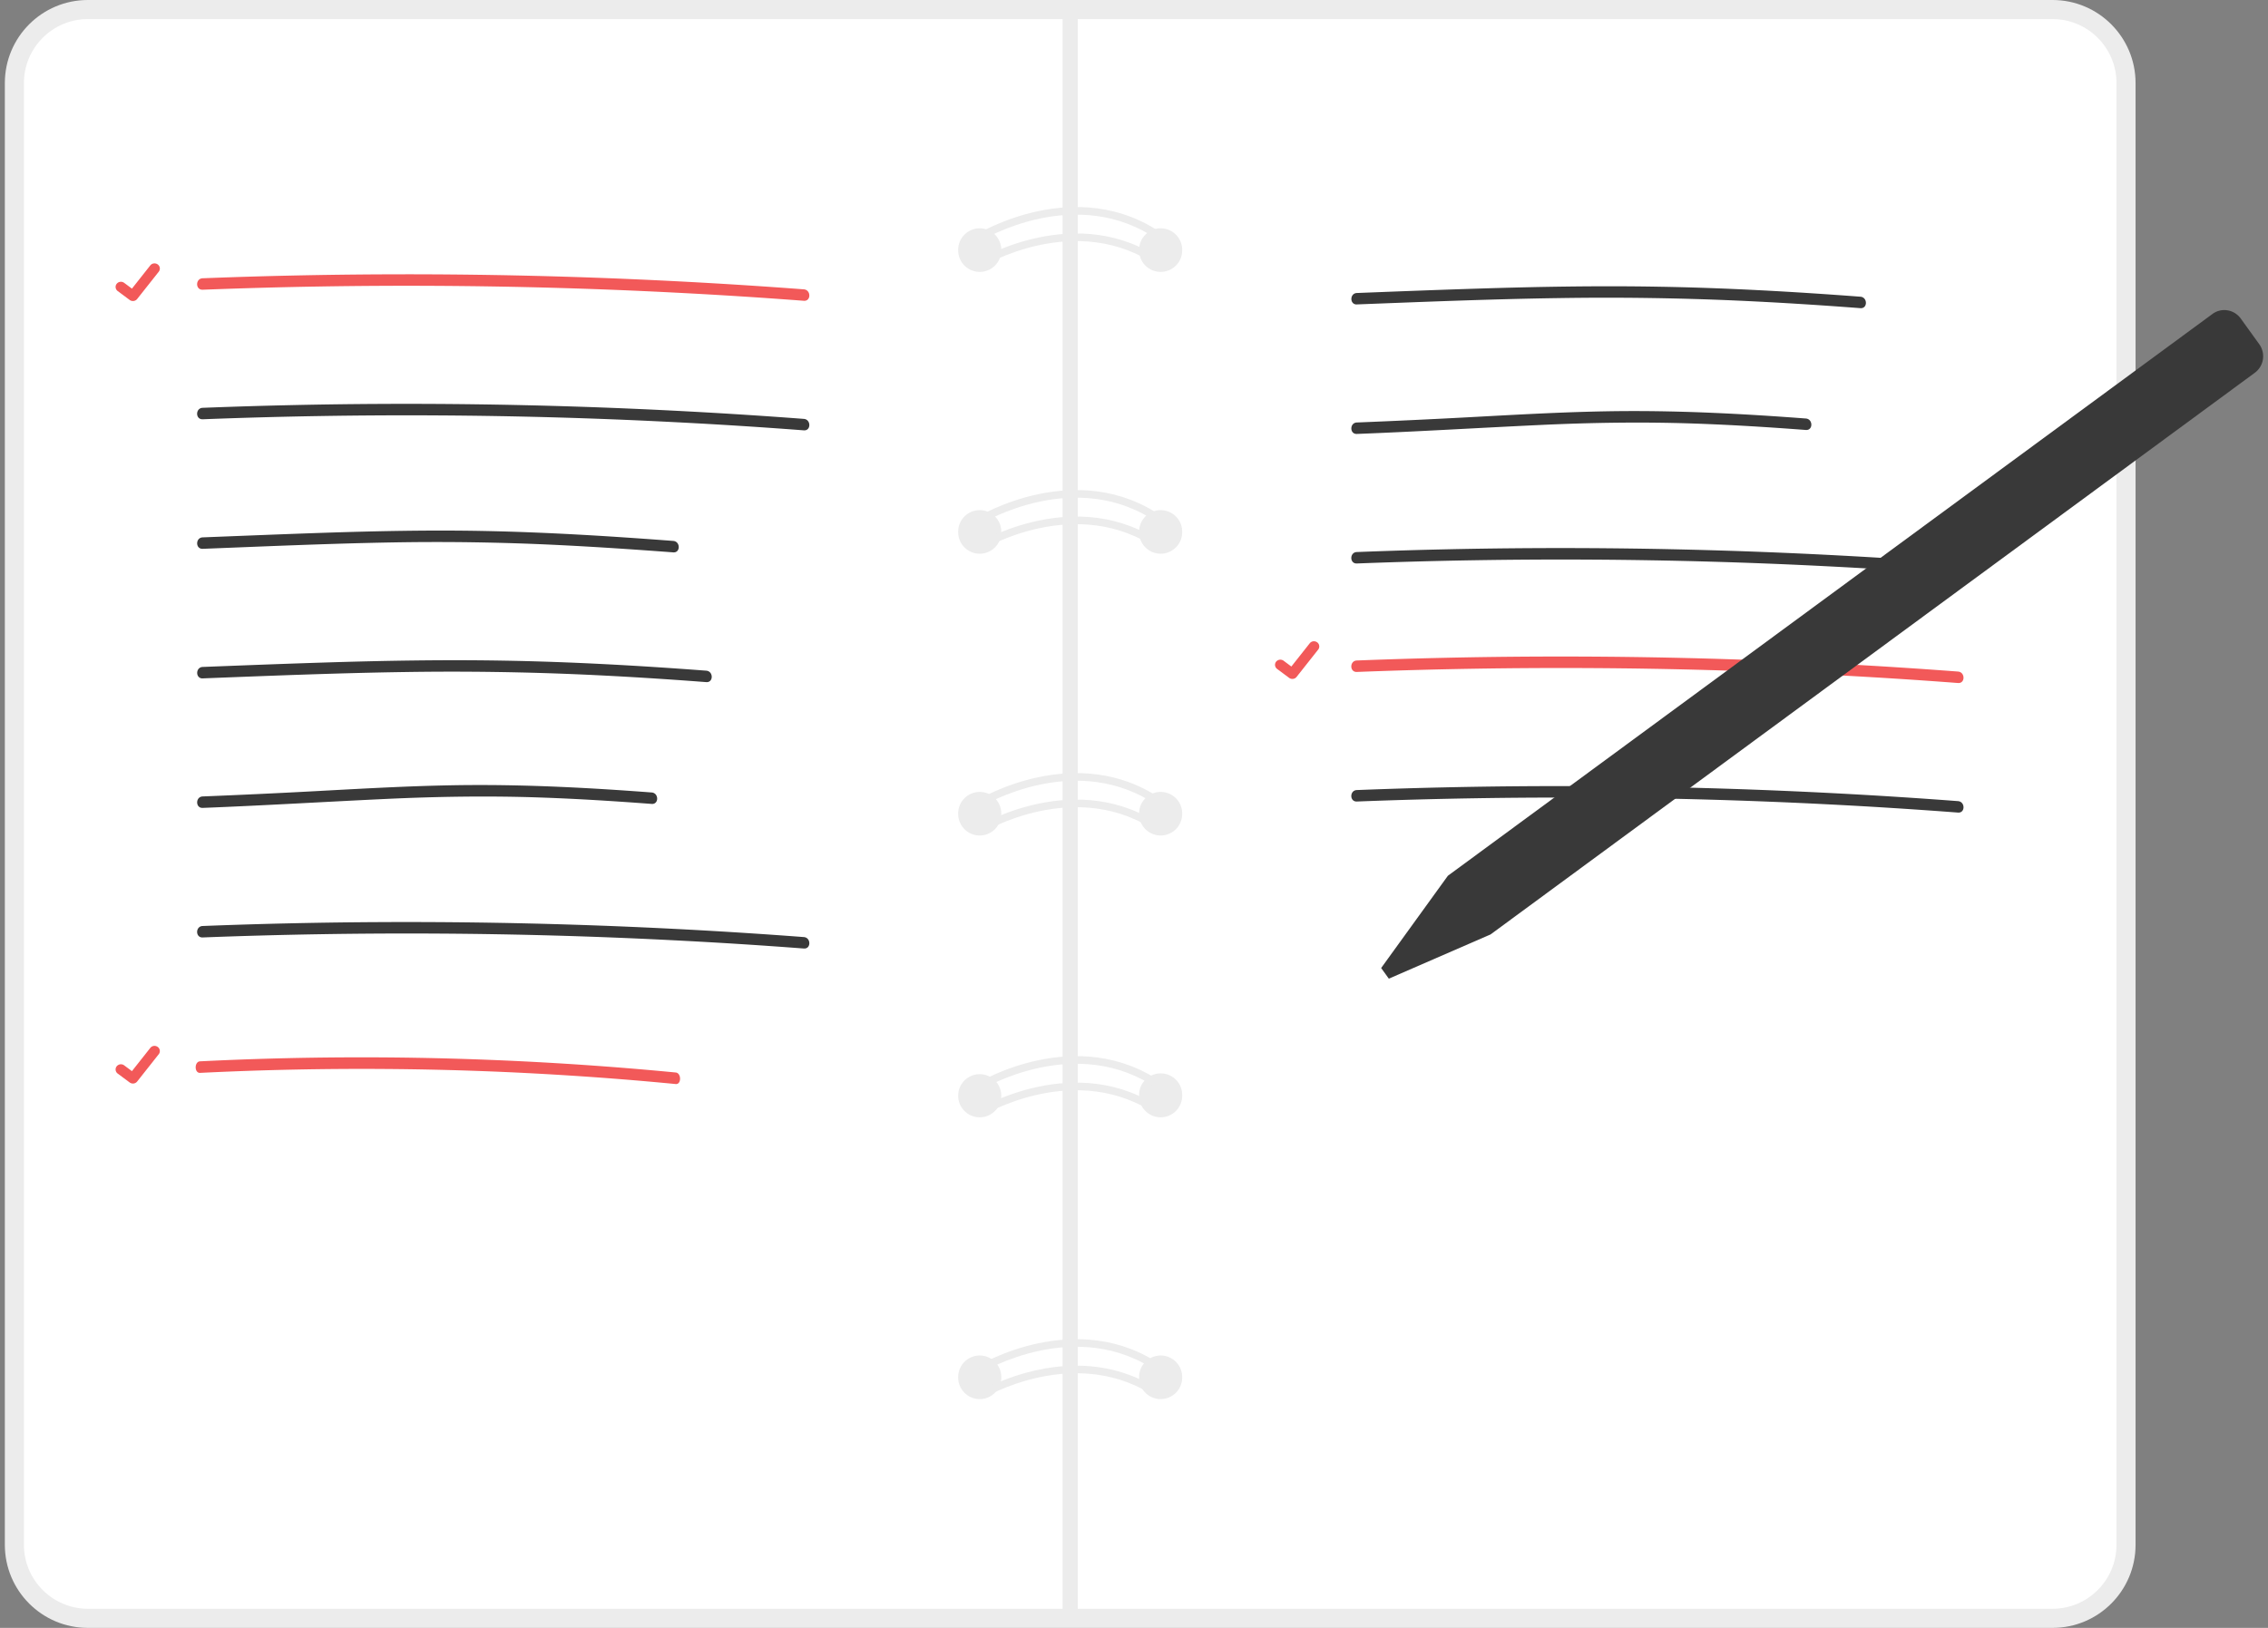 <svg xmlns="http://www.w3.org/2000/svg" width="234" height="168" fill="none">
  <rect width="100%" height="100%" fill="#808080" stroke="none"/>
  <path fill="#ECECEC"
    d="M211.774 0H9.063C4.333 0 .5 3.838.5 8.572v150.856C.5 164.162 4.334 168 9.063 168h202.711c4.729 0 8.562-3.838 8.562-8.572V8.572c0-4.734-3.833-8.572-8.562-8.572Z" />
  <path fill="#fff"
    d="M9.063 1.97c-3.636 0-6.595 2.962-6.595 6.602v150.852c0 3.64 2.959 6.602 6.595 6.602h202.711c3.636 0 6.595-2.962 6.595-6.602V8.572c0-3.64-2.959-6.602-6.595-6.602H9.063Z" />
  <path fill="#ECECEC"
    d="M111.199 1.004h-1.57V167.18h1.57V1.004ZM101.083 28.06a2.224 2.224 0 0 0 2.223-2.226 2.224 2.224 0 1 0-4.447 0c0 1.23.996 2.226 2.224 2.226ZM119.75 28.06a2.224 2.224 0 0 0 2.223-2.226 2.224 2.224 0 1 0-4.447 0c0 1.23.996 2.226 2.224 2.226ZM101.083 57.144a2.224 2.224 0 0 0 2.223-2.226 2.224 2.224 0 1 0-4.447 0c0 1.23.996 2.226 2.224 2.226ZM119.75 57.144a2.224 2.224 0 0 0 2.223-2.226 2.224 2.224 0 1 0-4.447 0c0 1.23.996 2.226 2.224 2.226ZM101.083 86.224a2.224 2.224 0 0 0 2.223-2.226 2.224 2.224 0 1 0-4.447 0c0 1.23.996 2.226 2.224 2.226ZM119.75 86.224a2.224 2.224 0 0 0 2.223-2.226 2.224 2.224 0 1 0-4.447 0c0 1.23.996 2.226 2.224 2.226ZM101.083 115.308a2.225 2.225 0 0 0 2.223-2.226 2.225 2.225 0 0 0-2.223-2.226 2.225 2.225 0 0 0-2.224 2.226c0 1.229.996 2.226 2.224 2.226ZM119.75 115.308a2.225 2.225 0 0 0 2.223-2.226 2.225 2.225 0 1 0-4.447 0c0 1.229.996 2.226 2.224 2.226ZM101.083 144.388a2.225 2.225 0 0 0 2.223-2.226 2.224 2.224 0 1 0-4.447 0c0 1.229.996 2.226 2.224 2.226ZM119.75 144.388a2.225 2.225 0 0 0 2.223-2.226 2.224 2.224 0 1 0-4.447 0c0 1.229.996 2.226 2.224 2.226Z" />
  <path fill="#ECECEC"
    d="m101.287 24.806-.413-.67c.102-.062 10.27-6.212 19.1.013l-.452.646c-8.405-5.925-18.14-.048-18.235.011Z" />
  <path fill="#ECECEC"
    d="m101.287 27.535-.413-.67c.102-.063 10.27-6.212 19.1.012l-.452.646c-8.405-5.924-18.14-.047-18.235.012ZM101.287 54.016l-.413-.67c.102-.063 10.27-6.212 19.1.012l-.452.646c-8.405-5.925-18.14-.048-18.235.012Z" />
  <path fill="#ECECEC"
    d="m101.287 56.75-.413-.67c.102-.063 10.27-6.212 19.1.012l-.452.646c-8.405-5.925-18.14-.047-18.235.012ZM101.287 83.227l-.413-.67c.102-.063 10.27-6.213 19.1.012l-.452.646c-8.405-5.925-18.14-.048-18.235.011Z" />
  <path fill="#ECECEC"
    d="m101.287 85.96-.413-.67c.102-.063 10.266-6.212 19.1.012l-.452.646c-8.405-5.925-18.14-.047-18.235.012ZM101.287 112.435l-.413-.669c.102-.063 10.27-6.213 19.1.012l-.452.646c-8.405-5.921-18.14-.048-18.235.011Z" />
  <path fill="#ECECEC"
    d="m101.287 115.17-.413-.67c.102-.063 10.266-6.212 19.1.012l-.452.646c-8.405-5.925-18.14-.047-18.235.012ZM101.287 141.646l-.413-.669c.102-.063 10.27-6.213 19.1.012l-.452.642c-8.405-5.925-18.14-.048-18.235.011v.004Z" />
  <path fill="#ECECEC"
    d="m101.287 144.38-.413-.67c.102-.063 10.27-6.212 19.1.012l-.452.642c-8.405-5.925-18.14-.047-18.235.012v.004Z" />
  <path fill="#F25959"
    d="M20.91 29.9c8.087-.312 16.182-.446 24.276-.398 8.094.047 16.055.271 24.07.677 4.565.229 9.122.516 13.678.863.76.059.756-1.127 0-1.182-8.07-.61-16.153-1.04-24.243-1.292a540.187 540.187 0 0 0-37.784.15c-.756.027-.76 1.209 0 1.181h.004ZM20.643 110.722a340.776 340.776 0 0 1 19.206-.401c6.404.048 12.703.274 19.044.683 3.612.231 7.217.521 10.822.871.601.059.598-1.137 0-1.192a340.207 340.207 0 0 0-19.18-1.303 334.929 334.929 0 0 0-29.895.151c-.598.027-.601 1.219 0 1.191h.003Z" />
  <path fill="#393939"
    d="M20.91 43.27c8.087-.312 16.182-.446 24.276-.398 8.094.047 16.055.271 24.07.677 4.565.229 9.122.516 13.678.863.76.059.756-1.127 0-1.182-8.07-.61-16.153-1.04-24.243-1.292a540.187 540.187 0 0 0-37.784.15c-.756.027-.76 1.209 0 1.181h.004Z" />
  <path fill="#F25959"
    d="M139.993 69.346a547.996 547.996 0 0 1 24.275-.398c8.094.047 16.055.272 24.07.677 4.565.229 9.122.516 13.678.863.76.06.756-1.127 0-1.182-8.07-.61-16.153-1.04-24.243-1.292a540.192 540.192 0 0 0-37.784.15c-.756.027-.759 1.21 0 1.182h.004Z" />
  <path fill="#393939"
    d="M139.993 82.717a547.996 547.996 0 0 1 24.275-.398c8.094.047 16.055.272 24.07.677 4.565.229 9.122.517 13.678.863.76.06.756-1.126 0-1.182-8.07-.61-16.153-1.04-24.243-1.292a540.343 540.343 0 0 0-37.784.15c-.756.028-.759 1.21 0 1.182h.004ZM20.91 56.639c6.564-.256 13.132-.548 19.703-.662 5.62-.098 11.239-.008 16.85.264 4.002.193 8 .465 11.998.764.76.06.755-1.126 0-1.181-6.548-.497-13.104-.903-19.671-1.029-5.62-.106-11.242.016-16.858.205-4.006.138-8.011.3-12.021.457-.756.028-.76 1.21 0 1.182ZM20.91 70.01c6.95-.269 13.903-.552 20.856-.655a307.52 307.52 0 0 1 18.676.272c4.143.19 8.283.453 12.423.768.76.06.755-1.126 0-1.181C65.93 68.69 58.99 68.3 52.04 68.18c-6.23-.11-12.459 0-18.684.197-4.147.13-8.295.292-12.442.453-.756.028-.76 1.21 0 1.182l-.004-.004ZM20.91 83.376c6.32-.245 12.632-.63 18.948-.926 5.218-.244 10.436-.327 15.657-.154 3.912.13 7.82.375 11.719.67.76.06.755-1.127 0-1.182-6.296-.476-12.6-.811-18.916-.764-5.23.04-10.447.343-15.665.623a832.58 832.58 0 0 1-11.742.551c-.756.028-.76 1.213 0 1.182ZM20.91 96.746c8.087-.311 16.182-.445 24.276-.398 8.094.047 16.055.272 24.07.678 4.565.228 9.122.516 13.678.862.76.06.756-1.126 0-1.181-8.07-.611-16.153-1.04-24.243-1.292a540.338 540.338 0 0 0-37.784.15c-.756.027-.76 1.209 0 1.181h.004ZM139.993 31.416c6.949-.267 13.902-.551 20.855-.653a307.524 307.524 0 0 1 18.676.271c4.143.19 8.283.453 12.423.769.759.059.755-1.127 0-1.182-6.934-.524-13.875-.914-20.824-1.032-6.229-.11-12.459 0-18.684.197-4.147.13-8.295.291-12.442.453-.756.027-.76 1.209 0 1.181l-.004-.004ZM139.993 44.783c6.32-.244 12.631-.63 18.947-.926 5.218-.244 10.436-.327 15.657-.153 3.912.13 7.819.374 11.719.67.759.058.755-1.127 0-1.183-6.296-.476-12.6-.811-18.916-.764-5.229.04-10.447.343-15.665.623a832.51 832.51 0 0 1-11.742.551c-.756.028-.76 1.214 0 1.182ZM139.993 58.152a547.996 547.996 0 0 1 24.275-.398c8.094.048 16.055.272 24.07.678 4.565.228 9.122.516 13.678.863.76.059.756-1.127 0-1.182-8.07-.61-16.153-1.04-24.243-1.292a540.192 540.192 0 0 0-37.784.15c-.756.027-.759 1.209 0 1.181h.004Z" />
  <path fill="#F25959"
    d="M13.714 31.066a.557.557 0 0 1-.329-.105l-.006-.005-1.237-.919a.538.538 0 0 1-.21-.353.518.518 0 0 1 .108-.395.547.547 0 0 1 .364-.204.565.565 0 0 1 .407.105l.801.597 1.894-2.397a.545.545 0 0 1 .364-.204.567.567 0 0 1 .407.106l-.012.015.012-.015a.522.522 0 0 1 .102.748l-2.228 2.818a.546.546 0 0 1-.437.208ZM13.714 111.822a.558.558 0 0 1-.329-.106l-.006-.004-1.237-.919a.529.529 0 0 1-.197-.561.528.528 0 0 1 .256-.324.559.559 0 0 1 .61.038l.801.597 1.894-2.397a.552.552 0 0 1 .578-.19c.07.018.135.049.193.092l-.012.015.012-.015a.525.525 0 0 1 .102.748l-2.228 2.818a.546.546 0 0 1-.437.208ZM133.338 70.065a.558.558 0 0 1-.329-.105l-.006-.005-1.237-.919a.54.54 0 0 1-.21-.353.52.52 0 0 1 .269-.532.567.567 0 0 1 .61.038l.801.597 1.894-2.397a.55.55 0 0 1 .578-.19c.07.018.135.05.193.092l-.012.015.012-.015a.525.525 0 0 1 .102.748l-2.228 2.818a.547.547 0 0 1-.437.208Z" />
  <path fill="#393939"
    d="m149.384 90.38 78.883-57.976c.932-.69 2.238-.471 2.922.47l1.911 2.651a2.123 2.123 0 0 1-.466 2.95L153.767 96.45h-.016L143.293 101l-.793-1.098 6.884-9.522Z" />
</svg>
